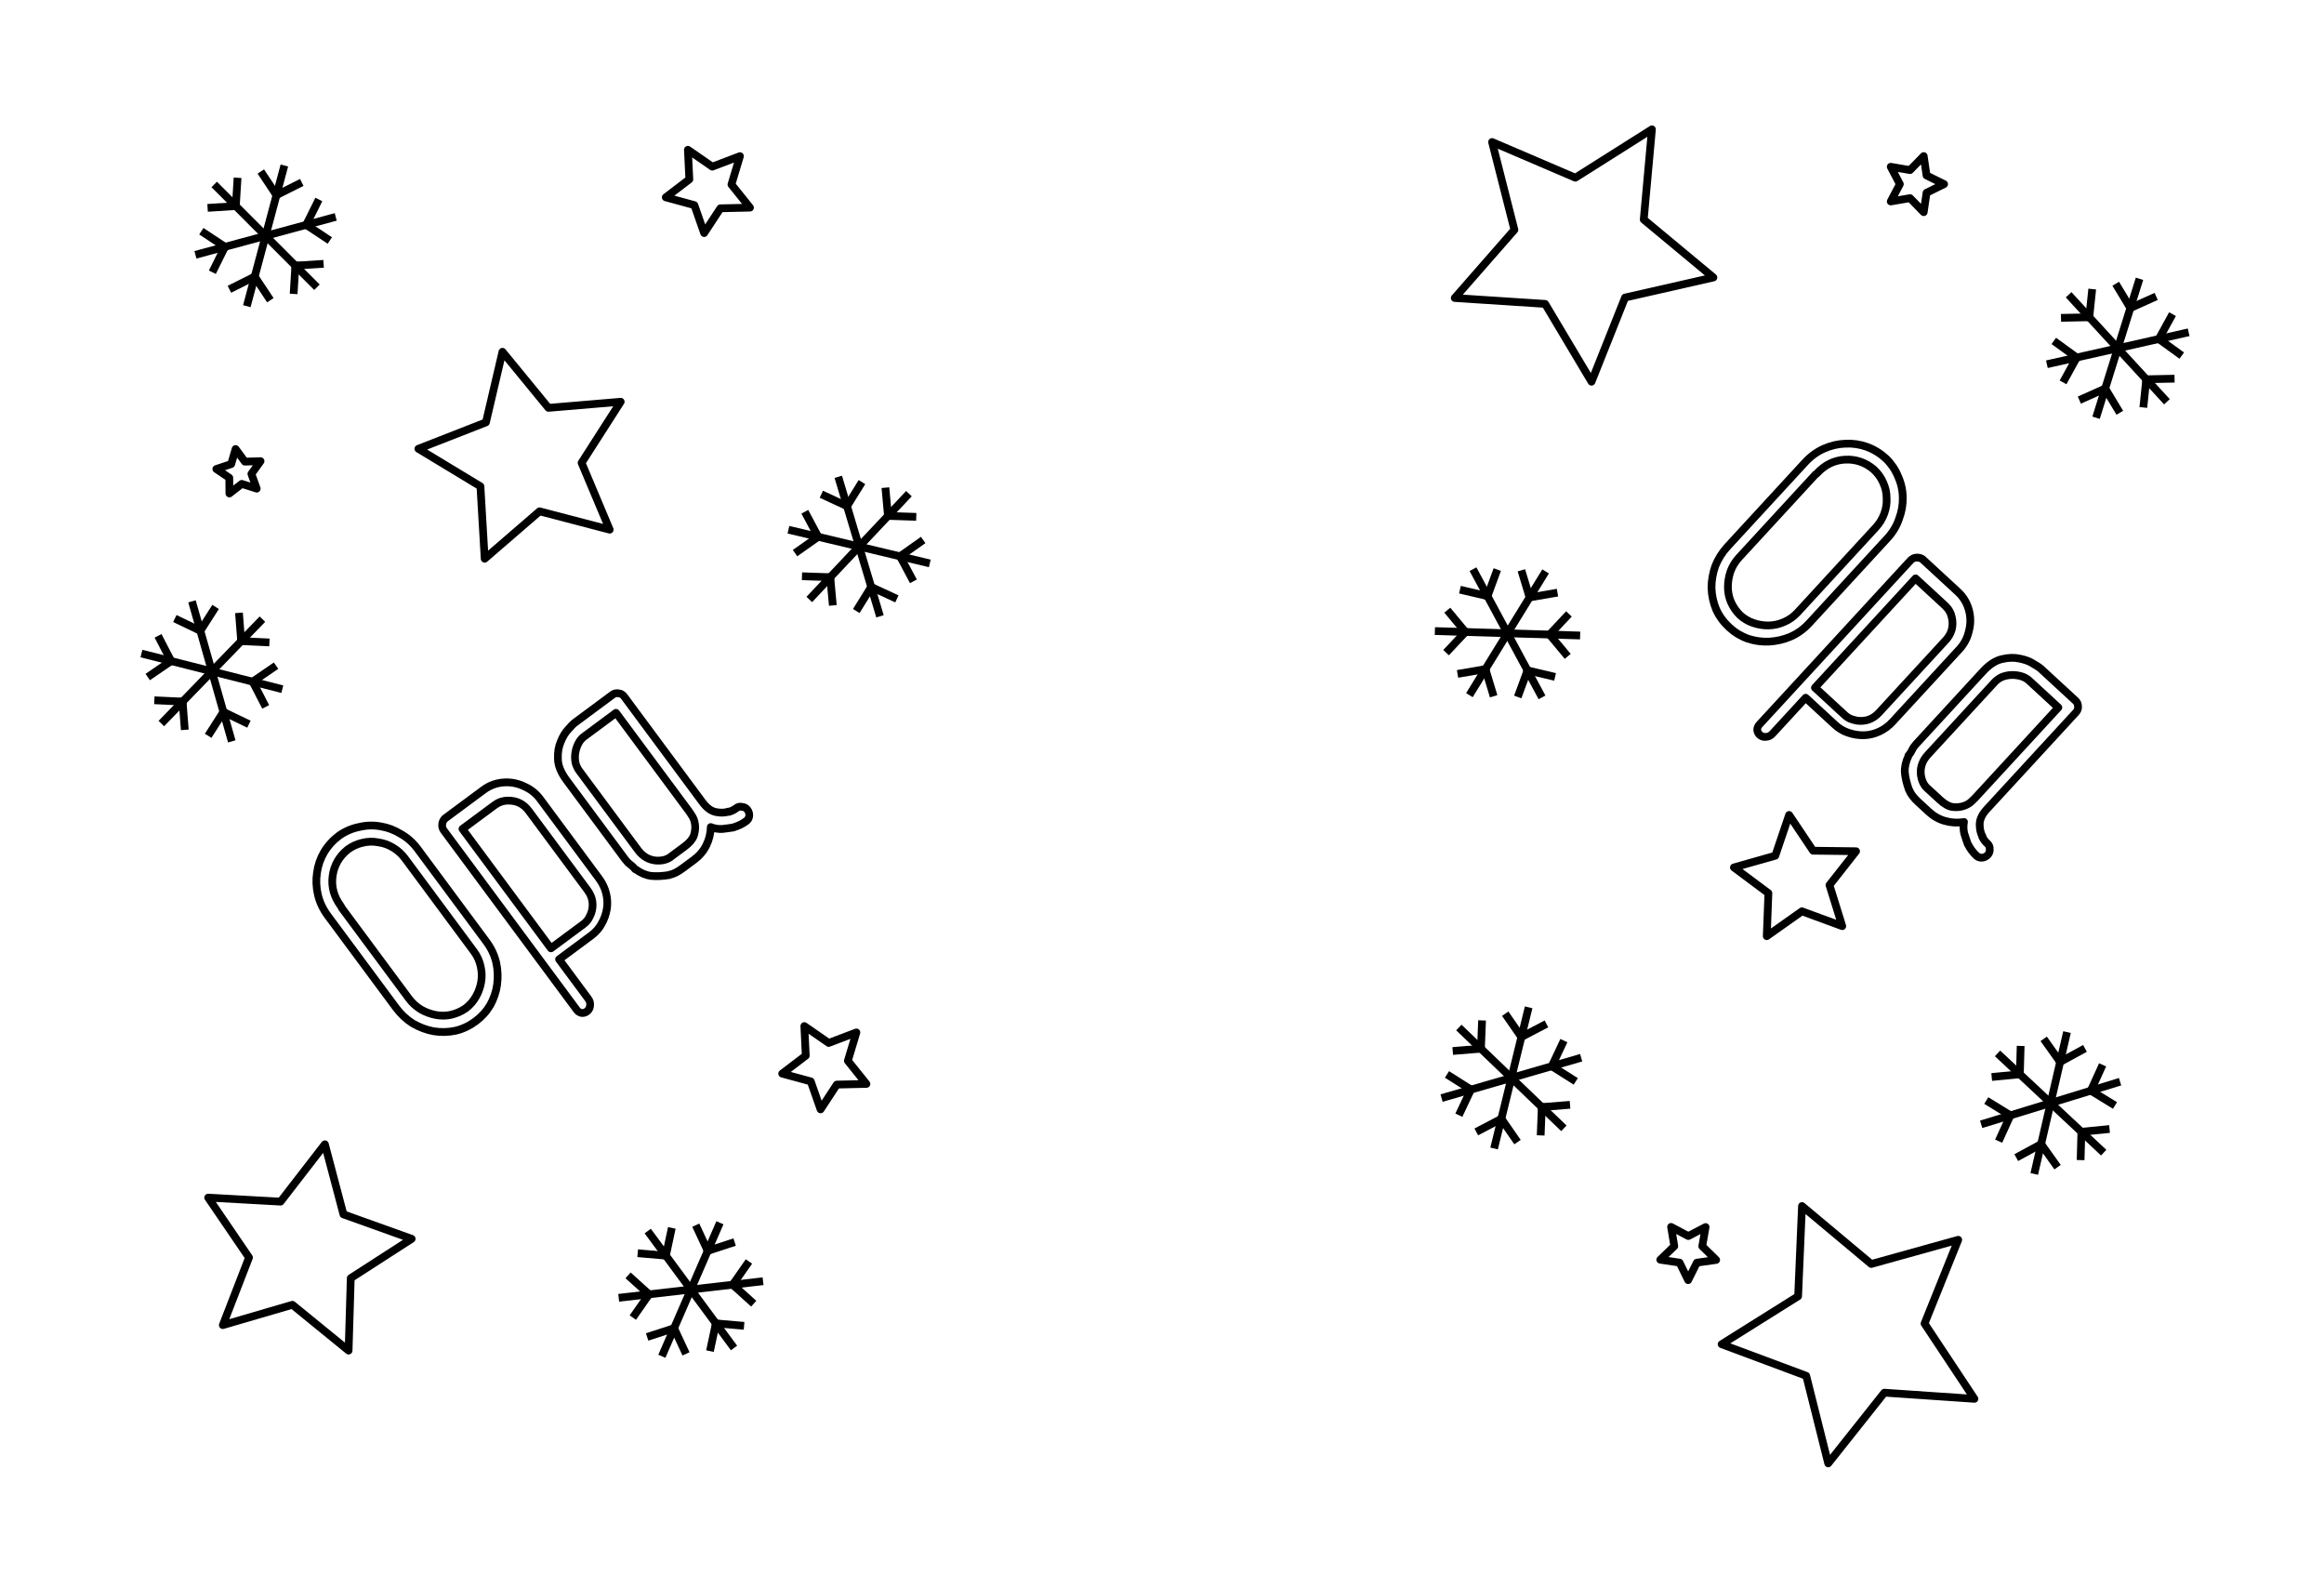 <?xml version="1.0" encoding="UTF-8" standalone="no"?>
<!-- Created with Inkscape (http://www.inkscape.org/) -->

<svg
   width="300mm"
   height="205mm"
   viewBox="0 0 300 205"
   version="1.1"
   id="svg8851"
   inkscape:version="1.1.1 (3bf5ae0d25, 2021-09-20, custom)"
   sodipodi:docname="opa.svg"
   xmlns:inkscape="http://www.inkscape.org/namespaces/inkscape"
   xmlns:sodipodi="http://sodipodi.sourceforge.net/DTD/sodipodi-0.dtd"
   xmlns="http://www.w3.org/2000/svg"
   xmlns:svg="http://www.w3.org/2000/svg">
  <sodipodi:namedview
     id="namedview8853"
     pagecolor="#ffffff"
     bordercolor="#666666"
     borderopacity="1.0"
     inkscape:pageshadow="2"
     inkscape:pageopacity="0.0"
     inkscape:pagecheckerboard="0"
     inkscape:document-units="mm"
     showgrid="false"
     inkscape:zoom="0.8082599"
     inkscape:cx="618.6129"
     inkscape:cy="392.20058"
     inkscape:current-layer="layer1" />
  <defs
     id="defs8848" />
  <g
     inkscape:label="Layer 1"
     inkscape:groupmode="layer"
     id="layer1">
    <g
       id="g990"
       transform="rotate(-16.654,85.485,-92.719)"
       style="stroke-width:1;stroke-miterlimit:4;stroke-dasharray:none">
      <path
         style="fill:none;stroke:#000001;stroke-width:1;stroke-linecap:square;stroke-linejoin:round;stroke-miterlimit:4;stroke-dasharray:none;stroke-opacity:1"
         d="m 63.046,62.083 v 8.884"
         id="path5200-6-9"
         sodipodi:nodetypes="cc" />
      <path
         style="fill:none;stroke:#000001;stroke-width:1;stroke-linecap:square;stroke-linejoin:round;stroke-miterlimit:4;stroke-dasharray:none;stroke-opacity:1"
         d="m 63.046,65.535 -2.362,-2.092"
         id="path5202-7-6"
         sodipodi:nodetypes="cc" />
      <path
         style="fill:none;stroke:#000001;stroke-width:1;stroke-linecap:square;stroke-linejoin:round;stroke-miterlimit:4;stroke-dasharray:none;stroke-opacity:1"
         d="m 63.046,65.535 2.362,-2.092"
         id="path5202-9-3-3"
         sodipodi:nodetypes="cc" />
      <path
         style="fill:none;stroke:#000001;stroke-width:1;stroke-linecap:square;stroke-linejoin:round;stroke-miterlimit:4;stroke-dasharray:none;stroke-opacity:1"
         d="m 70.73,66.531 -7.675,4.442"
         id="path46532"
         sodipodi:nodetypes="cc" />
      <path
         style="fill:none;stroke:#000001;stroke-width:1;stroke-linecap:square;stroke-linejoin:round;stroke-miterlimit:4;stroke-dasharray:none;stroke-opacity:1"
         d="m 67.749,68.256 0.627,-3.097"
         id="path46534"
         sodipodi:nodetypes="cc" />
      <path
         style="fill:none;stroke:#000001;stroke-width:1;stroke-linecap:square;stroke-linejoin:round;stroke-miterlimit:4;stroke-dasharray:none;stroke-opacity:1"
         d="m 67.749,68.256 2.989,1.004"
         id="path46536"
         sodipodi:nodetypes="cc" />
      <path
         style="fill:none;stroke:#000001;stroke-width:1;stroke-linecap:square;stroke-linejoin:round;stroke-miterlimit:4;stroke-dasharray:none;stroke-opacity:1"
         d="m 70.73,75.426 -7.675,-4.442"
         id="path46540"
         sodipodi:nodetypes="cc" />
      <path
         style="fill:none;stroke:#000001;stroke-width:1;stroke-linecap:square;stroke-linejoin:round;stroke-miterlimit:4;stroke-dasharray:none;stroke-opacity:1"
         d="m 67.749,73.7 2.989,-1.004"
         id="path46542"
         sodipodi:nodetypes="cc" />
      <path
         style="fill:none;stroke:#000001;stroke-width:1;stroke-linecap:square;stroke-linejoin:round;stroke-miterlimit:4;stroke-dasharray:none;stroke-opacity:1"
         d="m 67.749,73.7 0.627,3.097"
         id="path46544"
         sodipodi:nodetypes="cc" />
      <path
         style="fill:none;stroke:#000001;stroke-width:1;stroke-linecap:square;stroke-linejoin:round;stroke-miterlimit:4;stroke-dasharray:none;stroke-opacity:1"
         d="m 63.046,79.873 v -8.884"
         id="path46548"
         sodipodi:nodetypes="cc" />
      <path
         style="fill:none;stroke:#000001;stroke-width:1;stroke-linecap:square;stroke-linejoin:round;stroke-miterlimit:4;stroke-dasharray:none;stroke-opacity:1"
         d="m 63.046,76.422 2.362,2.092"
         id="path46550"
         sodipodi:nodetypes="cc" />
      <path
         style="fill:none;stroke:#000001;stroke-width:1;stroke-linecap:square;stroke-linejoin:round;stroke-miterlimit:4;stroke-dasharray:none;stroke-opacity:1"
         d="m 63.046,76.422 -2.362,2.092"
         id="path46552"
         sodipodi:nodetypes="cc" />
      <path
         style="fill:none;stroke:#000001;stroke-width:1;stroke-linecap:square;stroke-linejoin:round;stroke-miterlimit:4;stroke-dasharray:none;stroke-opacity:1"
         d="m 55.361,75.426 7.675,-4.442"
         id="path46556"
         sodipodi:nodetypes="cc" />
      <path
         style="fill:none;stroke:#000001;stroke-width:1;stroke-linecap:square;stroke-linejoin:round;stroke-miterlimit:4;stroke-dasharray:none;stroke-opacity:1"
         d="m 58.343,73.7 -0.627,3.097"
         id="path46558"
         sodipodi:nodetypes="cc" />
      <path
         style="fill:none;stroke:#000001;stroke-width:1;stroke-linecap:square;stroke-linejoin:round;stroke-miterlimit:4;stroke-dasharray:none;stroke-opacity:1"
         d="m 58.343,73.7 -2.989,-1.004"
         id="path46560"
         sodipodi:nodetypes="cc" />
      <path
         style="fill:none;stroke:#000001;stroke-width:1;stroke-linecap:square;stroke-linejoin:round;stroke-miterlimit:4;stroke-dasharray:none;stroke-opacity:1"
         d="m 55.361,66.531 7.675,4.442"
         id="path46564"
         sodipodi:nodetypes="cc" />
      <path
         style="fill:none;stroke:#000001;stroke-width:1;stroke-linecap:square;stroke-linejoin:round;stroke-miterlimit:4;stroke-dasharray:none;stroke-opacity:1"
         d="m 58.343,68.256 -2.989,1.004"
         id="path46566"
         sodipodi:nodetypes="cc" />
      <path
         style="fill:none;stroke:#000001;stroke-width:1;stroke-linecap:square;stroke-linejoin:round;stroke-miterlimit:4;stroke-dasharray:none;stroke-opacity:1"
         d="m 58.343,68.256 -0.627,-3.097"
         id="path46568"
         sodipodi:nodetypes="cc" />
    </g>
    <g
       id="g990-8"
       transform="rotate(23.509,-153.26,181.516)"
       style="stroke-width:1;stroke-miterlimit:4;stroke-dasharray:none">
      <path
         style="fill:none;stroke:#000001;stroke-width:1;stroke-linecap:square;stroke-linejoin:round;stroke-miterlimit:4;stroke-dasharray:none;stroke-opacity:1"
         d="m 63.046,62.083 v 8.884"
         id="path5200-6-9-96"
         sodipodi:nodetypes="cc" />
      <path
         style="fill:none;stroke:#000001;stroke-width:1;stroke-linecap:square;stroke-linejoin:round;stroke-miterlimit:4;stroke-dasharray:none;stroke-opacity:1"
         d="m 63.046,65.535 -2.362,-2.092"
         id="path5202-7-6-43"
         sodipodi:nodetypes="cc" />
      <path
         style="fill:none;stroke:#000001;stroke-width:1;stroke-linecap:square;stroke-linejoin:round;stroke-miterlimit:4;stroke-dasharray:none;stroke-opacity:1"
         d="m 63.046,65.535 2.362,-2.092"
         id="path5202-9-3-3-3"
         sodipodi:nodetypes="cc" />
      <path
         style="fill:none;stroke:#000001;stroke-width:1;stroke-linecap:square;stroke-linejoin:round;stroke-miterlimit:4;stroke-dasharray:none;stroke-opacity:1"
         d="m 70.73,66.531 -7.675,4.442"
         id="path46532-3"
         sodipodi:nodetypes="cc" />
      <path
         style="fill:none;stroke:#000001;stroke-width:1;stroke-linecap:square;stroke-linejoin:round;stroke-miterlimit:4;stroke-dasharray:none;stroke-opacity:1"
         d="m 67.749,68.256 0.627,-3.097"
         id="path46534-8"
         sodipodi:nodetypes="cc" />
      <path
         style="fill:none;stroke:#000001;stroke-width:1;stroke-linecap:square;stroke-linejoin:round;stroke-miterlimit:4;stroke-dasharray:none;stroke-opacity:1"
         d="m 67.749,68.256 2.989,1.004"
         id="path46536-6"
         sodipodi:nodetypes="cc" />
      <path
         style="fill:none;stroke:#000001;stroke-width:1;stroke-linecap:square;stroke-linejoin:round;stroke-miterlimit:4;stroke-dasharray:none;stroke-opacity:1"
         d="m 70.73,75.426 -7.675,-4.442"
         id="path46540-0"
         sodipodi:nodetypes="cc" />
      <path
         style="fill:none;stroke:#000001;stroke-width:1;stroke-linecap:square;stroke-linejoin:round;stroke-miterlimit:4;stroke-dasharray:none;stroke-opacity:1"
         d="m 67.749,73.7 2.989,-1.004"
         id="path46542-4"
         sodipodi:nodetypes="cc" />
      <path
         style="fill:none;stroke:#000001;stroke-width:1;stroke-linecap:square;stroke-linejoin:round;stroke-miterlimit:4;stroke-dasharray:none;stroke-opacity:1"
         d="m 67.749,73.7 0.627,3.097"
         id="path46544-8"
         sodipodi:nodetypes="cc" />
      <path
         style="fill:none;stroke:#000001;stroke-width:1;stroke-linecap:square;stroke-linejoin:round;stroke-miterlimit:4;stroke-dasharray:none;stroke-opacity:1"
         d="m 63.046,79.873 v -8.884"
         id="path46548-8"
         sodipodi:nodetypes="cc" />
      <path
         style="fill:none;stroke:#000001;stroke-width:1;stroke-linecap:square;stroke-linejoin:round;stroke-miterlimit:4;stroke-dasharray:none;stroke-opacity:1"
         d="m 63.046,76.422 2.362,2.092"
         id="path46550-8"
         sodipodi:nodetypes="cc" />
      <path
         style="fill:none;stroke:#000001;stroke-width:1;stroke-linecap:square;stroke-linejoin:round;stroke-miterlimit:4;stroke-dasharray:none;stroke-opacity:1"
         d="m 63.046,76.422 -2.362,2.092"
         id="path46552-9"
         sodipodi:nodetypes="cc" />
      <path
         style="fill:none;stroke:#000001;stroke-width:1;stroke-linecap:square;stroke-linejoin:round;stroke-miterlimit:4;stroke-dasharray:none;stroke-opacity:1"
         d="m 55.361,75.426 7.675,-4.442"
         id="path46556-7"
         sodipodi:nodetypes="cc" />
      <path
         style="fill:none;stroke:#000001;stroke-width:1;stroke-linecap:square;stroke-linejoin:round;stroke-miterlimit:4;stroke-dasharray:none;stroke-opacity:1"
         d="m 58.343,73.7 -0.627,3.097"
         id="path46558-76"
         sodipodi:nodetypes="cc" />
      <path
         style="fill:none;stroke:#000001;stroke-width:1;stroke-linecap:square;stroke-linejoin:round;stroke-miterlimit:4;stroke-dasharray:none;stroke-opacity:1"
         d="m 58.343,73.7 -2.989,-1.004"
         id="path46560-43"
         sodipodi:nodetypes="cc" />
      <path
         style="fill:none;stroke:#000001;stroke-width:1;stroke-linecap:square;stroke-linejoin:round;stroke-miterlimit:4;stroke-dasharray:none;stroke-opacity:1"
         d="m 55.361,66.531 7.675,4.442"
         id="path46564-0"
         sodipodi:nodetypes="cc" />
      <path
         style="fill:none;stroke:#000001;stroke-width:1;stroke-linecap:square;stroke-linejoin:round;stroke-miterlimit:4;stroke-dasharray:none;stroke-opacity:1"
         d="m 58.343,68.256 -2.989,1.004"
         id="path46566-3"
         sodipodi:nodetypes="cc" />
      <path
         style="fill:none;stroke:#000001;stroke-width:1;stroke-linecap:square;stroke-linejoin:round;stroke-miterlimit:4;stroke-dasharray:none;stroke-opacity:1"
         d="m 58.343,68.256 -0.627,-3.097"
         id="path46568-0"
         sodipodi:nodetypes="cc" />
    </g>
    <g
       id="g990-92"
       transform="rotate(13.006,-149.248,991.253)"
       style="stroke-width:1;stroke-miterlimit:4;stroke-dasharray:none">
      <path
         style="fill:none;stroke:#000001;stroke-width:1;stroke-linecap:square;stroke-linejoin:round;stroke-miterlimit:4;stroke-dasharray:none;stroke-opacity:1"
         d="m 63.046,62.083 v 8.884"
         id="path5200-6-9-5"
         sodipodi:nodetypes="cc" />
      <path
         style="fill:none;stroke:#000001;stroke-width:1;stroke-linecap:square;stroke-linejoin:round;stroke-miterlimit:4;stroke-dasharray:none;stroke-opacity:1"
         d="m 63.046,65.535 -2.362,-2.092"
         id="path5202-7-6-40"
         sodipodi:nodetypes="cc" />
      <path
         style="fill:none;stroke:#000001;stroke-width:1;stroke-linecap:square;stroke-linejoin:round;stroke-miterlimit:4;stroke-dasharray:none;stroke-opacity:1"
         d="m 63.046,65.535 2.362,-2.092"
         id="path5202-9-3-3-5"
         sodipodi:nodetypes="cc" />
      <path
         style="fill:none;stroke:#000001;stroke-width:1;stroke-linecap:square;stroke-linejoin:round;stroke-miterlimit:4;stroke-dasharray:none;stroke-opacity:1"
         d="m 70.73,66.531 -7.675,4.442"
         id="path46532-9"
         sodipodi:nodetypes="cc" />
      <path
         style="fill:none;stroke:#000001;stroke-width:1;stroke-linecap:square;stroke-linejoin:round;stroke-miterlimit:4;stroke-dasharray:none;stroke-opacity:1"
         d="m 67.749,68.256 0.627,-3.097"
         id="path46534-4"
         sodipodi:nodetypes="cc" />
      <path
         style="fill:none;stroke:#000001;stroke-width:1;stroke-linecap:square;stroke-linejoin:round;stroke-miterlimit:4;stroke-dasharray:none;stroke-opacity:1"
         d="m 67.749,68.256 2.989,1.004"
         id="path46536-69"
         sodipodi:nodetypes="cc" />
      <path
         style="fill:none;stroke:#000001;stroke-width:1;stroke-linecap:square;stroke-linejoin:round;stroke-miterlimit:4;stroke-dasharray:none;stroke-opacity:1"
         d="m 70.73,75.426 -7.675,-4.442"
         id="path46540-22"
         sodipodi:nodetypes="cc" />
      <path
         style="fill:none;stroke:#000001;stroke-width:1;stroke-linecap:square;stroke-linejoin:round;stroke-miterlimit:4;stroke-dasharray:none;stroke-opacity:1"
         d="m 67.749,73.7 2.989,-1.004"
         id="path46542-47"
         sodipodi:nodetypes="cc" />
      <path
         style="fill:none;stroke:#000001;stroke-width:1;stroke-linecap:square;stroke-linejoin:round;stroke-miterlimit:4;stroke-dasharray:none;stroke-opacity:1"
         d="m 67.749,73.7 0.627,3.097"
         id="path46544-75"
         sodipodi:nodetypes="cc" />
      <path
         style="fill:none;stroke:#000001;stroke-width:1;stroke-linecap:square;stroke-linejoin:round;stroke-miterlimit:4;stroke-dasharray:none;stroke-opacity:1"
         d="m 63.046,79.873 v -8.884"
         id="path46548-4"
         sodipodi:nodetypes="cc" />
      <path
         style="fill:none;stroke:#000001;stroke-width:1;stroke-linecap:square;stroke-linejoin:round;stroke-miterlimit:4;stroke-dasharray:none;stroke-opacity:1"
         d="m 63.046,76.422 2.362,2.092"
         id="path46550-81"
         sodipodi:nodetypes="cc" />
      <path
         style="fill:none;stroke:#000001;stroke-width:1;stroke-linecap:square;stroke-linejoin:round;stroke-miterlimit:4;stroke-dasharray:none;stroke-opacity:1"
         d="m 63.046,76.422 -2.362,2.092"
         id="path46552-2"
         sodipodi:nodetypes="cc" />
      <path
         style="fill:none;stroke:#000001;stroke-width:1;stroke-linecap:square;stroke-linejoin:round;stroke-miterlimit:4;stroke-dasharray:none;stroke-opacity:1"
         d="m 55.361,75.426 7.675,-4.442"
         id="path46556-8"
         sodipodi:nodetypes="cc" />
      <path
         style="fill:none;stroke:#000001;stroke-width:1;stroke-linecap:square;stroke-linejoin:round;stroke-miterlimit:4;stroke-dasharray:none;stroke-opacity:1"
         d="m 58.343,73.7 -0.627,3.097"
         id="path46558-93"
         sodipodi:nodetypes="cc" />
      <path
         style="fill:none;stroke:#000001;stroke-width:1;stroke-linecap:square;stroke-linejoin:round;stroke-miterlimit:4;stroke-dasharray:none;stroke-opacity:1"
         d="m 58.343,73.7 -2.989,-1.004"
         id="path46560-6"
         sodipodi:nodetypes="cc" />
      <path
         style="fill:none;stroke:#000001;stroke-width:1;stroke-linecap:square;stroke-linejoin:round;stroke-miterlimit:4;stroke-dasharray:none;stroke-opacity:1"
         d="m 55.361,66.531 7.675,4.442"
         id="path46564-80"
         sodipodi:nodetypes="cc" />
      <path
         style="fill:none;stroke:#000001;stroke-width:1;stroke-linecap:square;stroke-linejoin:round;stroke-miterlimit:4;stroke-dasharray:none;stroke-opacity:1"
         d="m 58.343,68.256 -2.989,1.004"
         id="path46566-2"
         sodipodi:nodetypes="cc" />
      <path
         style="fill:none;stroke:#000001;stroke-width:1;stroke-linecap:square;stroke-linejoin:round;stroke-miterlimit:4;stroke-dasharray:none;stroke-opacity:1"
         d="m 58.343,68.256 -0.627,-3.097"
         id="path46568-1"
         sodipodi:nodetypes="cc" />
    </g>
    <g
       id="g990-92-6"
       transform="rotate(-46.186,208.981,-49.799)"
       style="stroke-width:1;stroke-miterlimit:4;stroke-dasharray:none">
      <path
         style="fill:none;stroke:#000001;stroke-width:1;stroke-linecap:square;stroke-linejoin:round;stroke-miterlimit:4;stroke-dasharray:none;stroke-opacity:1"
         d="m 63.046,62.083 v 8.884"
         id="path5200-6-9-5-2"
         sodipodi:nodetypes="cc" />
      <path
         style="fill:none;stroke:#000001;stroke-width:1;stroke-linecap:square;stroke-linejoin:round;stroke-miterlimit:4;stroke-dasharray:none;stroke-opacity:1"
         d="m 63.046,65.535 -2.362,-2.092"
         id="path5202-7-6-40-5"
         sodipodi:nodetypes="cc" />
      <path
         style="fill:none;stroke:#000001;stroke-width:1;stroke-linecap:square;stroke-linejoin:round;stroke-miterlimit:4;stroke-dasharray:none;stroke-opacity:1"
         d="m 63.046,65.535 2.362,-2.092"
         id="path5202-9-3-3-5-8"
         sodipodi:nodetypes="cc" />
      <path
         style="fill:none;stroke:#000001;stroke-width:1;stroke-linecap:square;stroke-linejoin:round;stroke-miterlimit:4;stroke-dasharray:none;stroke-opacity:1"
         d="m 70.73,66.531 -7.675,4.442"
         id="path46532-9-6"
         sodipodi:nodetypes="cc" />
      <path
         style="fill:none;stroke:#000001;stroke-width:1;stroke-linecap:square;stroke-linejoin:round;stroke-miterlimit:4;stroke-dasharray:none;stroke-opacity:1"
         d="m 67.749,68.256 0.627,-3.097"
         id="path46534-4-2"
         sodipodi:nodetypes="cc" />
      <path
         style="fill:none;stroke:#000001;stroke-width:1;stroke-linecap:square;stroke-linejoin:round;stroke-miterlimit:4;stroke-dasharray:none;stroke-opacity:1"
         d="m 67.749,68.256 2.989,1.004"
         id="path46536-69-8"
         sodipodi:nodetypes="cc" />
      <path
         style="fill:none;stroke:#000001;stroke-width:1;stroke-linecap:square;stroke-linejoin:round;stroke-miterlimit:4;stroke-dasharray:none;stroke-opacity:1"
         d="m 70.73,75.426 -7.675,-4.442"
         id="path46540-22-4"
         sodipodi:nodetypes="cc" />
      <path
         style="fill:none;stroke:#000001;stroke-width:1;stroke-linecap:square;stroke-linejoin:round;stroke-miterlimit:4;stroke-dasharray:none;stroke-opacity:1"
         d="m 67.749,73.7 2.989,-1.004"
         id="path46542-47-7"
         sodipodi:nodetypes="cc" />
      <path
         style="fill:none;stroke:#000001;stroke-width:1;stroke-linecap:square;stroke-linejoin:round;stroke-miterlimit:4;stroke-dasharray:none;stroke-opacity:1"
         d="m 67.749,73.7 0.627,3.097"
         id="path46544-75-2"
         sodipodi:nodetypes="cc" />
      <path
         style="fill:none;stroke:#000001;stroke-width:1;stroke-linecap:square;stroke-linejoin:round;stroke-miterlimit:4;stroke-dasharray:none;stroke-opacity:1"
         d="m 63.046,79.873 v -8.884"
         id="path46548-4-4"
         sodipodi:nodetypes="cc" />
      <path
         style="fill:none;stroke:#000001;stroke-width:1;stroke-linecap:square;stroke-linejoin:round;stroke-miterlimit:4;stroke-dasharray:none;stroke-opacity:1"
         d="m 63.046,76.422 2.362,2.092"
         id="path46550-81-0"
         sodipodi:nodetypes="cc" />
      <path
         style="fill:none;stroke:#000001;stroke-width:1;stroke-linecap:square;stroke-linejoin:round;stroke-miterlimit:4;stroke-dasharray:none;stroke-opacity:1"
         d="m 63.046,76.422 -2.362,2.092"
         id="path46552-2-6"
         sodipodi:nodetypes="cc" />
      <path
         style="fill:none;stroke:#000001;stroke-width:1;stroke-linecap:square;stroke-linejoin:round;stroke-miterlimit:4;stroke-dasharray:none;stroke-opacity:1"
         d="m 55.361,75.426 7.675,-4.442"
         id="path46556-8-2"
         sodipodi:nodetypes="cc" />
      <path
         style="fill:none;stroke:#000001;stroke-width:1;stroke-linecap:square;stroke-linejoin:round;stroke-miterlimit:4;stroke-dasharray:none;stroke-opacity:1"
         d="m 58.343,73.7 -0.627,3.097"
         id="path46558-93-9"
         sodipodi:nodetypes="cc" />
      <path
         style="fill:none;stroke:#000001;stroke-width:1;stroke-linecap:square;stroke-linejoin:round;stroke-miterlimit:4;stroke-dasharray:none;stroke-opacity:1"
         d="m 58.343,73.7 -2.989,-1.004"
         id="path46560-6-9"
         sodipodi:nodetypes="cc" />
      <path
         style="fill:none;stroke:#000001;stroke-width:1;stroke-linecap:square;stroke-linejoin:round;stroke-miterlimit:4;stroke-dasharray:none;stroke-opacity:1"
         d="m 55.361,66.531 7.675,4.442"
         id="path46564-80-0"
         sodipodi:nodetypes="cc" />
      <path
         style="fill:none;stroke:#000001;stroke-width:1;stroke-linecap:square;stroke-linejoin:round;stroke-miterlimit:4;stroke-dasharray:none;stroke-opacity:1"
         d="m 58.343,68.256 -2.989,1.004"
         id="path46566-2-8"
         sodipodi:nodetypes="cc" />
      <path
         style="fill:none;stroke:#000001;stroke-width:1;stroke-linecap:square;stroke-linejoin:round;stroke-miterlimit:4;stroke-dasharray:none;stroke-opacity:1"
         d="m 58.343,68.256 -0.627,-3.097"
         id="path46568-1-1"
         sodipodi:nodetypes="cc" />
    </g>
    <g
       id="g990-5"
       transform="rotate(17.359,253.464,746.88)"
       style="stroke-width:1;stroke-miterlimit:4;stroke-dasharray:none">
      <path
         style="fill:none;stroke:#000001;stroke-width:1;stroke-linecap:square;stroke-linejoin:round;stroke-miterlimit:4;stroke-dasharray:none;stroke-opacity:1"
         d="m 63.046,62.083 v 8.884"
         id="path5200-6-9-0"
         sodipodi:nodetypes="cc" />
      <path
         style="fill:none;stroke:#000001;stroke-width:1;stroke-linecap:square;stroke-linejoin:round;stroke-miterlimit:4;stroke-dasharray:none;stroke-opacity:1"
         d="m 63.046,65.535 -2.362,-2.092"
         id="path5202-7-6-4"
         sodipodi:nodetypes="cc" />
      <path
         style="fill:none;stroke:#000001;stroke-width:1;stroke-linecap:square;stroke-linejoin:round;stroke-miterlimit:4;stroke-dasharray:none;stroke-opacity:1"
         d="m 63.046,65.535 2.362,-2.092"
         id="path5202-9-3-3-8"
         sodipodi:nodetypes="cc" />
      <path
         style="fill:none;stroke:#000001;stroke-width:1;stroke-linecap:square;stroke-linejoin:round;stroke-miterlimit:4;stroke-dasharray:none;stroke-opacity:1"
         d="m 70.73,66.531 -7.675,4.442"
         id="path46532-7"
         sodipodi:nodetypes="cc" />
      <path
         style="fill:none;stroke:#000001;stroke-width:1;stroke-linecap:square;stroke-linejoin:round;stroke-miterlimit:4;stroke-dasharray:none;stroke-opacity:1"
         d="m 67.749,68.256 0.627,-3.097"
         id="path46534-1"
         sodipodi:nodetypes="cc" />
      <path
         style="fill:none;stroke:#000001;stroke-width:1;stroke-linecap:square;stroke-linejoin:round;stroke-miterlimit:4;stroke-dasharray:none;stroke-opacity:1"
         d="m 67.749,68.256 2.989,1.004"
         id="path46536-7"
         sodipodi:nodetypes="cc" />
      <path
         style="fill:none;stroke:#000001;stroke-width:1;stroke-linecap:square;stroke-linejoin:round;stroke-miterlimit:4;stroke-dasharray:none;stroke-opacity:1"
         d="m 70.73,75.426 -7.675,-4.442"
         id="path46540-2"
         sodipodi:nodetypes="cc" />
      <path
         style="fill:none;stroke:#000001;stroke-width:1;stroke-linecap:square;stroke-linejoin:round;stroke-miterlimit:4;stroke-dasharray:none;stroke-opacity:1"
         d="m 67.749,73.7 2.989,-1.004"
         id="path46542-7"
         sodipodi:nodetypes="cc" />
      <path
         style="fill:none;stroke:#000001;stroke-width:1;stroke-linecap:square;stroke-linejoin:round;stroke-miterlimit:4;stroke-dasharray:none;stroke-opacity:1"
         d="m 67.749,73.7 0.627,3.097"
         id="path46544-2"
         sodipodi:nodetypes="cc" />
      <path
         style="fill:none;stroke:#000001;stroke-width:1;stroke-linecap:square;stroke-linejoin:round;stroke-miterlimit:4;stroke-dasharray:none;stroke-opacity:1"
         d="m 63.046,79.873 v -8.884"
         id="path46548-2"
         sodipodi:nodetypes="cc" />
      <path
         style="fill:none;stroke:#000001;stroke-width:1;stroke-linecap:square;stroke-linejoin:round;stroke-miterlimit:4;stroke-dasharray:none;stroke-opacity:1"
         d="m 63.046,76.422 2.362,2.092"
         id="path46550-6"
         sodipodi:nodetypes="cc" />
      <path
         style="fill:none;stroke:#000001;stroke-width:1;stroke-linecap:square;stroke-linejoin:round;stroke-miterlimit:4;stroke-dasharray:none;stroke-opacity:1"
         d="m 63.046,76.422 -2.362,2.092"
         id="path46552-1"
         sodipodi:nodetypes="cc" />
      <path
         style="fill:none;stroke:#000001;stroke-width:1;stroke-linecap:square;stroke-linejoin:round;stroke-miterlimit:4;stroke-dasharray:none;stroke-opacity:1"
         d="m 55.361,75.426 7.675,-4.442"
         id="path46556-0"
         sodipodi:nodetypes="cc" />
      <path
         style="fill:none;stroke:#000001;stroke-width:1;stroke-linecap:square;stroke-linejoin:round;stroke-miterlimit:4;stroke-dasharray:none;stroke-opacity:1"
         d="m 58.343,73.7 -0.627,3.097"
         id="path46558-6"
         sodipodi:nodetypes="cc" />
      <path
         style="fill:none;stroke:#000001;stroke-width:1;stroke-linecap:square;stroke-linejoin:round;stroke-miterlimit:4;stroke-dasharray:none;stroke-opacity:1"
         d="m 58.343,73.7 -2.989,-1.004"
         id="path46560-1"
         sodipodi:nodetypes="cc" />
      <path
         style="fill:none;stroke:#000001;stroke-width:1;stroke-linecap:square;stroke-linejoin:round;stroke-miterlimit:4;stroke-dasharray:none;stroke-opacity:1"
         d="m 55.361,66.531 7.675,4.442"
         id="path46564-5"
         sodipodi:nodetypes="cc" />
      <path
         style="fill:none;stroke:#000001;stroke-width:1;stroke-linecap:square;stroke-linejoin:round;stroke-miterlimit:4;stroke-dasharray:none;stroke-opacity:1"
         d="m 58.343,68.256 -2.989,1.004"
         id="path46566-9"
         sodipodi:nodetypes="cc" />
      <path
         style="fill:none;stroke:#000001;stroke-width:1;stroke-linecap:square;stroke-linejoin:round;stroke-miterlimit:4;stroke-dasharray:none;stroke-opacity:1"
         d="m 58.343,68.256 -0.627,-3.097"
         id="path46568-4"
         sodipodi:nodetypes="cc" />
    </g>
    <g
       id="g990-9"
       transform="rotate(-28.306,150.154,-184.493)"
       style="stroke-width:1;stroke-miterlimit:4;stroke-dasharray:none">
      <path
         style="fill:none;stroke:#000001;stroke-width:1;stroke-linecap:square;stroke-linejoin:round;stroke-miterlimit:4;stroke-dasharray:none;stroke-opacity:1"
         d="m 63.046,62.083 v 8.884"
         id="path5200-6-9-09"
         sodipodi:nodetypes="cc" />
      <path
         style="fill:none;stroke:#000001;stroke-width:1;stroke-linecap:square;stroke-linejoin:round;stroke-miterlimit:4;stroke-dasharray:none;stroke-opacity:1"
         d="m 63.046,65.535 -2.362,-2.092"
         id="path5202-7-6-1"
         sodipodi:nodetypes="cc" />
      <path
         style="fill:none;stroke:#000001;stroke-width:1;stroke-linecap:square;stroke-linejoin:round;stroke-miterlimit:4;stroke-dasharray:none;stroke-opacity:1"
         d="m 63.046,65.535 2.362,-2.092"
         id="path5202-9-3-3-7"
         sodipodi:nodetypes="cc" />
      <path
         style="fill:none;stroke:#000001;stroke-width:1;stroke-linecap:square;stroke-linejoin:round;stroke-miterlimit:4;stroke-dasharray:none;stroke-opacity:1"
         d="m 70.73,66.531 -7.675,4.442"
         id="path46532-71"
         sodipodi:nodetypes="cc" />
      <path
         style="fill:none;stroke:#000001;stroke-width:1;stroke-linecap:square;stroke-linejoin:round;stroke-miterlimit:4;stroke-dasharray:none;stroke-opacity:1"
         d="m 67.749,68.256 0.627,-3.097"
         id="path46534-15"
         sodipodi:nodetypes="cc" />
      <path
         style="fill:none;stroke:#000001;stroke-width:1;stroke-linecap:square;stroke-linejoin:round;stroke-miterlimit:4;stroke-dasharray:none;stroke-opacity:1"
         d="m 67.749,68.256 2.989,1.004"
         id="path46536-9"
         sodipodi:nodetypes="cc" />
      <path
         style="fill:none;stroke:#000001;stroke-width:1;stroke-linecap:square;stroke-linejoin:round;stroke-miterlimit:4;stroke-dasharray:none;stroke-opacity:1"
         d="m 70.73,75.426 -7.675,-4.442"
         id="path46540-7"
         sodipodi:nodetypes="cc" />
      <path
         style="fill:none;stroke:#000001;stroke-width:1;stroke-linecap:square;stroke-linejoin:round;stroke-miterlimit:4;stroke-dasharray:none;stroke-opacity:1"
         d="m 67.749,73.7 2.989,-1.004"
         id="path46542-76"
         sodipodi:nodetypes="cc" />
      <path
         style="fill:none;stroke:#000001;stroke-width:1;stroke-linecap:square;stroke-linejoin:round;stroke-miterlimit:4;stroke-dasharray:none;stroke-opacity:1"
         d="m 67.749,73.7 0.627,3.097"
         id="path46544-7"
         sodipodi:nodetypes="cc" />
      <path
         style="fill:none;stroke:#000001;stroke-width:1;stroke-linecap:square;stroke-linejoin:round;stroke-miterlimit:4;stroke-dasharray:none;stroke-opacity:1"
         d="m 63.046,79.873 v -8.884"
         id="path46548-3"
         sodipodi:nodetypes="cc" />
      <path
         style="fill:none;stroke:#000001;stroke-width:1;stroke-linecap:square;stroke-linejoin:round;stroke-miterlimit:4;stroke-dasharray:none;stroke-opacity:1"
         d="m 63.046,76.422 2.362,2.092"
         id="path46550-65"
         sodipodi:nodetypes="cc" />
      <path
         style="fill:none;stroke:#000001;stroke-width:1;stroke-linecap:square;stroke-linejoin:round;stroke-miterlimit:4;stroke-dasharray:none;stroke-opacity:1"
         d="m 63.046,76.422 -2.362,2.092"
         id="path46552-6"
         sodipodi:nodetypes="cc" />
      <path
         style="fill:none;stroke:#000001;stroke-width:1;stroke-linecap:square;stroke-linejoin:round;stroke-miterlimit:4;stroke-dasharray:none;stroke-opacity:1"
         d="m 55.361,75.426 7.675,-4.442"
         id="path46556-3"
         sodipodi:nodetypes="cc" />
      <path
         style="fill:none;stroke:#000001;stroke-width:1;stroke-linecap:square;stroke-linejoin:round;stroke-miterlimit:4;stroke-dasharray:none;stroke-opacity:1"
         d="m 58.343,73.7 -0.627,3.097"
         id="path46558-9"
         sodipodi:nodetypes="cc" />
      <path
         style="fill:none;stroke:#000001;stroke-width:1;stroke-linecap:square;stroke-linejoin:round;stroke-miterlimit:4;stroke-dasharray:none;stroke-opacity:1"
         d="m 58.343,73.7 -2.989,-1.004"
         id="path46560-4"
         sodipodi:nodetypes="cc" />
      <path
         style="fill:none;stroke:#000001;stroke-width:1;stroke-linecap:square;stroke-linejoin:round;stroke-miterlimit:4;stroke-dasharray:none;stroke-opacity:1"
         d="m 55.361,66.531 7.675,4.442"
         id="path46564-8"
         sodipodi:nodetypes="cc" />
      <path
         style="fill:none;stroke:#000001;stroke-width:1;stroke-linecap:square;stroke-linejoin:round;stroke-miterlimit:4;stroke-dasharray:none;stroke-opacity:1"
         d="m 58.343,68.256 -2.989,1.004"
         id="path46566-1"
         sodipodi:nodetypes="cc" />
      <path
         style="fill:none;stroke:#000001;stroke-width:1;stroke-linecap:square;stroke-linejoin:round;stroke-miterlimit:4;stroke-dasharray:none;stroke-opacity:1"
         d="m 58.343,68.256 -0.627,-3.097"
         id="path46568-2"
         sodipodi:nodetypes="cc" />
    </g>
    <g
       id="g990-93"
       transform="rotate(-15.869,101.423,206.865)"
       style="stroke-width:1;stroke-miterlimit:4;stroke-dasharray:none">
      <path
         style="fill:none;stroke:#000001;stroke-width:1;stroke-linecap:square;stroke-linejoin:round;stroke-miterlimit:4;stroke-dasharray:none;stroke-opacity:1"
         d="m 63.046,62.083 v 8.884"
         id="path5200-6-9-9"
         sodipodi:nodetypes="cc" />
      <path
         style="fill:none;stroke:#000001;stroke-width:1;stroke-linecap:square;stroke-linejoin:round;stroke-miterlimit:4;stroke-dasharray:none;stroke-opacity:1"
         d="m 63.046,65.535 -2.362,-2.092"
         id="path5202-7-6-0"
         sodipodi:nodetypes="cc" />
      <path
         style="fill:none;stroke:#000001;stroke-width:1;stroke-linecap:square;stroke-linejoin:round;stroke-miterlimit:4;stroke-dasharray:none;stroke-opacity:1"
         d="m 63.046,65.535 2.362,-2.092"
         id="path5202-9-3-3-88"
         sodipodi:nodetypes="cc" />
      <path
         style="fill:none;stroke:#000001;stroke-width:1;stroke-linecap:square;stroke-linejoin:round;stroke-miterlimit:4;stroke-dasharray:none;stroke-opacity:1"
         d="m 70.73,66.531 -7.675,4.442"
         id="path46532-5"
         sodipodi:nodetypes="cc" />
      <path
         style="fill:none;stroke:#000001;stroke-width:1;stroke-linecap:square;stroke-linejoin:round;stroke-miterlimit:4;stroke-dasharray:none;stroke-opacity:1"
         d="m 67.749,68.256 0.627,-3.097"
         id="path46534-0"
         sodipodi:nodetypes="cc" />
      <path
         style="fill:none;stroke:#000001;stroke-width:1;stroke-linecap:square;stroke-linejoin:round;stroke-miterlimit:4;stroke-dasharray:none;stroke-opacity:1"
         d="m 67.749,68.256 2.989,1.004"
         id="path46536-96"
         sodipodi:nodetypes="cc" />
      <path
         style="fill:none;stroke:#000001;stroke-width:1;stroke-linecap:square;stroke-linejoin:round;stroke-miterlimit:4;stroke-dasharray:none;stroke-opacity:1"
         d="m 70.73,75.426 -7.675,-4.442"
         id="path46540-3"
         sodipodi:nodetypes="cc" />
      <path
         style="fill:none;stroke:#000001;stroke-width:1;stroke-linecap:square;stroke-linejoin:round;stroke-miterlimit:4;stroke-dasharray:none;stroke-opacity:1"
         d="m 67.749,73.7 2.989,-1.004"
         id="path46542-8"
         sodipodi:nodetypes="cc" />
      <path
         style="fill:none;stroke:#000001;stroke-width:1;stroke-linecap:square;stroke-linejoin:round;stroke-miterlimit:4;stroke-dasharray:none;stroke-opacity:1"
         d="m 67.749,73.7 0.627,3.097"
         id="path46544-5"
         sodipodi:nodetypes="cc" />
      <path
         style="fill:none;stroke:#000001;stroke-width:1;stroke-linecap:square;stroke-linejoin:round;stroke-miterlimit:4;stroke-dasharray:none;stroke-opacity:1"
         d="m 63.046,79.873 v -8.884"
         id="path46548-6"
         sodipodi:nodetypes="cc" />
      <path
         style="fill:none;stroke:#000001;stroke-width:1;stroke-linecap:square;stroke-linejoin:round;stroke-miterlimit:4;stroke-dasharray:none;stroke-opacity:1"
         d="m 63.046,76.422 2.362,2.092"
         id="path46550-1"
         sodipodi:nodetypes="cc" />
      <path
         style="fill:none;stroke:#000001;stroke-width:1;stroke-linecap:square;stroke-linejoin:round;stroke-miterlimit:4;stroke-dasharray:none;stroke-opacity:1"
         d="m 63.046,76.422 -2.362,2.092"
         id="path46552-15"
         sodipodi:nodetypes="cc" />
      <path
         style="fill:none;stroke:#000001;stroke-width:1;stroke-linecap:square;stroke-linejoin:round;stroke-miterlimit:4;stroke-dasharray:none;stroke-opacity:1"
         d="m 55.361,75.426 7.675,-4.442"
         id="path46556-9"
         sodipodi:nodetypes="cc" />
      <path
         style="fill:none;stroke:#000001;stroke-width:1;stroke-linecap:square;stroke-linejoin:round;stroke-miterlimit:4;stroke-dasharray:none;stroke-opacity:1"
         d="m 58.343,73.7 -0.627,3.097"
         id="path46558-8"
         sodipodi:nodetypes="cc" />
      <path
         style="fill:none;stroke:#000001;stroke-width:1;stroke-linecap:square;stroke-linejoin:round;stroke-miterlimit:4;stroke-dasharray:none;stroke-opacity:1"
         d="m 58.343,73.7 -2.989,-1.004"
         id="path46560-48"
         sodipodi:nodetypes="cc" />
      <path
         style="fill:none;stroke:#000001;stroke-width:1;stroke-linecap:square;stroke-linejoin:round;stroke-miterlimit:4;stroke-dasharray:none;stroke-opacity:1"
         d="m 55.361,66.531 7.675,4.442"
         id="path46564-1"
         sodipodi:nodetypes="cc" />
      <path
         style="fill:none;stroke:#000001;stroke-width:1;stroke-linecap:square;stroke-linejoin:round;stroke-miterlimit:4;stroke-dasharray:none;stroke-opacity:1"
         d="m 58.343,68.256 -2.989,1.004"
         id="path46566-0"
         sodipodi:nodetypes="cc" />
      <path
         style="fill:none;stroke:#000001;stroke-width:1;stroke-linecap:square;stroke-linejoin:round;stroke-miterlimit:4;stroke-dasharray:none;stroke-opacity:1"
         d="m 58.343,68.256 -0.627,-3.097"
         id="path46568-3"
         sodipodi:nodetypes="cc" />
    </g>
    <g
       id="g990-0"
       transform="translate(-28.761,-40.537)"
       style="stroke-width:1;stroke-miterlimit:4;stroke-dasharray:none">
      <g
         id="g9711"
         transform="rotate(14.942,63.046,70.978)"
         style="stroke-width:1;stroke-miterlimit:4;stroke-dasharray:none">
        <path
           style="fill:none;stroke:#000001;stroke-width:1;stroke-linecap:square;stroke-linejoin:round;stroke-miterlimit:4;stroke-dasharray:none;stroke-opacity:1"
           d="m 63.046,62.083 v 8.884"
           id="path5200-6-9-4"
           sodipodi:nodetypes="cc" />
        <path
           style="fill:none;stroke:#000001;stroke-width:1;stroke-linecap:square;stroke-linejoin:round;stroke-miterlimit:4;stroke-dasharray:none;stroke-opacity:1"
           d="m 63.046,65.535 -2.362,-2.092"
           id="path5202-7-6-44"
           sodipodi:nodetypes="cc" />
        <path
           style="fill:none;stroke:#000001;stroke-width:1;stroke-linecap:square;stroke-linejoin:round;stroke-miterlimit:4;stroke-dasharray:none;stroke-opacity:1"
           d="m 63.046,65.535 2.362,-2.092"
           id="path5202-9-3-3-4"
           sodipodi:nodetypes="cc" />
        <path
           style="fill:none;stroke:#000001;stroke-width:1;stroke-linecap:square;stroke-linejoin:round;stroke-miterlimit:4;stroke-dasharray:none;stroke-opacity:1"
           d="m 70.73,66.531 -7.675,4.442"
           id="path46532-76"
           sodipodi:nodetypes="cc" />
        <path
           style="fill:none;stroke:#000001;stroke-width:1;stroke-linecap:square;stroke-linejoin:round;stroke-miterlimit:4;stroke-dasharray:none;stroke-opacity:1"
           d="m 67.749,68.256 0.627,-3.097"
           id="path46534-3"
           sodipodi:nodetypes="cc" />
        <path
           style="fill:none;stroke:#000001;stroke-width:1;stroke-linecap:square;stroke-linejoin:round;stroke-miterlimit:4;stroke-dasharray:none;stroke-opacity:1"
           d="m 67.749,68.256 2.989,1.004"
           id="path46536-1"
           sodipodi:nodetypes="cc" />
        <path
           style="fill:none;stroke:#000001;stroke-width:1;stroke-linecap:square;stroke-linejoin:round;stroke-miterlimit:4;stroke-dasharray:none;stroke-opacity:1"
           d="m 70.73,75.426 -7.675,-4.442"
           id="path46540-75"
           sodipodi:nodetypes="cc" />
        <path
           style="fill:none;stroke:#000001;stroke-width:1;stroke-linecap:square;stroke-linejoin:round;stroke-miterlimit:4;stroke-dasharray:none;stroke-opacity:1"
           d="m 67.749,73.7 2.989,-1.004"
           id="path46542-9"
           sodipodi:nodetypes="cc" />
        <path
           style="fill:none;stroke:#000001;stroke-width:1;stroke-linecap:square;stroke-linejoin:round;stroke-miterlimit:4;stroke-dasharray:none;stroke-opacity:1"
           d="m 67.749,73.7 0.627,3.097"
           id="path46544-6"
           sodipodi:nodetypes="cc" />
        <path
           style="fill:none;stroke:#000001;stroke-width:1;stroke-linecap:square;stroke-linejoin:round;stroke-miterlimit:4;stroke-dasharray:none;stroke-opacity:1"
           d="m 63.046,79.873 v -8.884"
           id="path46548-21"
           sodipodi:nodetypes="cc" />
        <path
           style="fill:none;stroke:#000001;stroke-width:1;stroke-linecap:square;stroke-linejoin:round;stroke-miterlimit:4;stroke-dasharray:none;stroke-opacity:1"
           d="m 63.046,76.422 2.362,2.092"
           id="path46550-7"
           sodipodi:nodetypes="cc" />
        <path
           style="fill:none;stroke:#000001;stroke-width:1;stroke-linecap:square;stroke-linejoin:round;stroke-miterlimit:4;stroke-dasharray:none;stroke-opacity:1"
           d="m 63.046,76.422 -2.362,2.092"
           id="path46552-8"
           sodipodi:nodetypes="cc" />
        <path
           style="fill:none;stroke:#000001;stroke-width:1;stroke-linecap:square;stroke-linejoin:round;stroke-miterlimit:4;stroke-dasharray:none;stroke-opacity:1"
           d="m 55.361,75.426 7.675,-4.442"
           id="path46556-5"
           sodipodi:nodetypes="cc" />
        <path
           style="fill:none;stroke:#000001;stroke-width:1;stroke-linecap:square;stroke-linejoin:round;stroke-miterlimit:4;stroke-dasharray:none;stroke-opacity:1"
           d="m 58.343,73.7 -0.627,3.097"
           id="path46558-7"
           sodipodi:nodetypes="cc" />
        <path
           style="fill:none;stroke:#000001;stroke-width:1;stroke-linecap:square;stroke-linejoin:round;stroke-miterlimit:4;stroke-dasharray:none;stroke-opacity:1"
           d="m 58.343,73.7 -2.989,-1.004"
           id="path46560-41"
           sodipodi:nodetypes="cc" />
        <path
           style="fill:none;stroke:#000001;stroke-width:1;stroke-linecap:square;stroke-linejoin:round;stroke-miterlimit:4;stroke-dasharray:none;stroke-opacity:1"
           d="m 55.361,66.531 7.675,4.442"
           id="path46564-85"
           sodipodi:nodetypes="cc" />
        <path
           style="fill:none;stroke:#000001;stroke-width:1;stroke-linecap:square;stroke-linejoin:round;stroke-miterlimit:4;stroke-dasharray:none;stroke-opacity:1"
           d="m 58.343,68.256 -2.989,1.004"
           id="path46566-97"
           sodipodi:nodetypes="cc" />
        <path
           style="fill:none;stroke:#000001;stroke-width:1;stroke-linecap:square;stroke-linejoin:round;stroke-miterlimit:4;stroke-dasharray:none;stroke-opacity:1"
           d="m 58.343,68.256 -0.627,-3.097"
           id="path46568-5"
           sodipodi:nodetypes="cc" />
      </g>
    </g>
    <path
       sodipodi:type="star"
       style="fill:none;stroke:#000000;stroke-width:3.78;stroke-linecap:square;stroke-linejoin:round;stroke-miterlimit:4;stroke-dasharray:none"
       id="path1666"
       inkscape:flatsided="false"
       sodipodi:sides="5"
       sodipodi:cx="882.8833"
       sodipodi:cy="207.97813"
       sodipodi:r1="66.449661"
       sodipodi:r2="33.224831"
       sodipodi:arg1="1.4916069"
       sodipodi:arg2="2.1199255"
       inkscape:rounded="0"
       inkscape:randomized="0"
       transform="matrix(0.265,0,0,0.265,-29.91,-23.402)"
       inkscape:transform-center-x="-0.4297814"
       inkscape:transform-center-y="1.2648701"
       d="m 888.14,274.22 -22.598,-37.901 -44.033,-2.871 29.063,-33.204 -10.877,-42.765 40.56,17.38 37.311,-23.559 -3.996,43.946 33.936,28.205 -43.03,9.78 z" />
    <path
       sodipodi:type="star"
       style="fill:none;stroke:#000000;stroke-width:3.78;stroke-linecap:square;stroke-linejoin:round;stroke-miterlimit:4;stroke-dasharray:none"
       id="path1666-6"
       inkscape:flatsided="false"
       sodipodi:sides="5"
       sodipodi:cx="882.8833"
       sodipodi:cy="207.97813"
       sodipodi:r1="66.449661"
       sodipodi:r2="33.224831"
       sodipodi:arg1="1.4916069"
       sodipodi:arg2="2.1199255"
       inkscape:rounded="0"
       inkscape:randomized="0"
       transform="matrix(0.253,0.076,-0.076,0.253,32.14,52.001)"
       inkscape:transform-center-x="1.1407091"
       inkscape:transform-center-y="0.55657514"
       d="m 888.14,274.22 -22.598,-37.901 -44.033,-2.871 29.063,-33.204 -10.877,-42.765 40.56,17.38 37.311,-23.559 -3.996,43.946 33.936,28.205 -43.03,9.78 z" />
    <path
       sodipodi:type="star"
       style="fill:none;stroke:#000000;stroke-width:3.78;stroke-linecap:square;stroke-linejoin:round;stroke-miterlimit:4;stroke-dasharray:none"
       id="path1668"
       inkscape:flatsided="false"
       sodipodi:sides="5"
       sodipodi:cx="290.81613"
       sodipodi:cy="217.58449"
       sodipodi:r1="53.190128"
       sodipodi:r2="26.595062"
       sodipodi:arg1="0.71405494"
       sodipodi:arg2="1.3423735"
       inkscape:rounded="0"
       inkscape:randomized="0"
       transform="matrix(0.265,0,0,0.265,-9.013,1.471)"
       inkscape:transform-center-x="0.98476491"
       inkscape:transform-center-y="-0.37240011"
       d="m 331.013,252.419 -34.174,-8.93 -26.73,23.089 -2.067,-35.261 -30.219,-18.287 32.897,-12.862 8.054,-34.391 22.399,27.312 35.197,-2.968 -19.053,29.742 z" />
    <path
       sodipodi:type="star"
       style="fill:none;stroke:#000000;stroke-width:3.78;stroke-linecap:square;stroke-linejoin:round;stroke-miterlimit:4;stroke-dasharray:none"
       id="path1668-0"
       inkscape:flatsided="false"
       sodipodi:sides="5"
       sodipodi:cx="290.81613"
       sodipodi:cy="217.58449"
       sodipodi:r1="53.190128"
       sodipodi:r2="26.595062"
       sodipodi:arg1="0.71405494"
       sodipodi:arg2="1.3423735"
       inkscape:rounded="0"
       inkscape:randomized="0"
       transform="matrix(0.241,0.11,-0.11,0.241,-7.009,77.073)"
       inkscape:transform-center-x="-0.85828508"
       inkscape:transform-center-y="-0.50116285"
       d="m 331.013,252.419 -34.174,-8.93 -26.73,23.089 -2.067,-35.261 -30.219,-18.287 32.897,-12.862 8.054,-34.391 22.399,27.312 35.197,-2.968 -19.053,29.742 z" />
    <path
       sodipodi:type="star"
       style="fill:none;stroke:#000000;stroke-width:3.78;stroke-linecap:square;stroke-linejoin:round;stroke-miterlimit:4;stroke-dasharray:none"
       id="path1670"
       inkscape:flatsided="false"
       sodipodi:sides="5"
       sodipodi:cx="960.86285"
       sodipodi:cy="424.65796"
       sodipodi:r1="31.560974"
       sodipodi:r2="15.780487"
       sodipodi:arg1="0.81065583"
       sodipodi:arg2="1.4389744"
       inkscape:rounded="0"
       inkscape:randomized="0"
       transform="matrix(0.265,0,0,0.265,-22.578,0.941)"
       inkscape:transform-center-x="0.33917873"
       inkscape:transform-center-y="-0.46791061"
       d="m 982.609,447.531 -19.672,-7.23 -17.108,12.107 0.797,-20.943 -16.801,-12.53 20.165,-5.714 6.725,-19.85 11.665,17.412 20.957,0.261 -12.955,16.475 z" />
    <path
       sodipodi:type="star"
       style="fill:none;stroke:#000000;stroke-width:3.78;stroke-linecap:square;stroke-linejoin:round;stroke-miterlimit:4;stroke-dasharray:none"
       id="path1672"
       inkscape:flatsided="false"
       sodipodi:sides="5"
       sodipodi:cx="892.703"
       sodipodi:cy="97.638466"
       sodipodi:r1="14.367294"
       sodipodi:r2="7.1836472"
       sodipodi:arg1="0"
       sodipodi:arg2="0.62831853"
       inkscape:rounded="0"
       inkscape:randomized="0"
       transform="matrix(0.265,0,0,0.265,10.586,-2.111)"
       inkscape:transform-center-x="-0.36299332"
       d="m 907.07,97.638 -8.556,4.222 -1.372,9.442 -6.66,-6.832 -9.404,1.613 4.44,-8.445 -4.44,-8.445 9.404,1.613 6.66,-6.832 1.372,9.442 z" />
    <path
       sodipodi:type="star"
       style="fill:none;stroke:#000000;stroke-width:3.78;stroke-linecap:square;stroke-linejoin:round;stroke-miterlimit:4;stroke-dasharray:none"
       id="path1672-4"
       inkscape:flatsided="false"
       sodipodi:sides="5"
       sodipodi:cx="892.703"
       sodipodi:cy="97.638466"
       sodipodi:r1="14.367294"
       sodipodi:r2="7.1836472"
       sodipodi:arg1="0"
       sodipodi:arg2="0.62831853"
       inkscape:rounded="0"
       inkscape:randomized="0"
       transform="matrix(0.156,-0.213,0.213,0.156,57.874,336.345)"
       inkscape:transform-center-x="0.0048504302"
       d="m 907.07,97.638 -8.556,4.222 -1.372,9.442 -6.66,-6.832 -9.404,1.613 4.44,-8.445 -4.44,-8.445 9.404,1.613 6.66,-6.832 1.372,9.442 z"
       inkscape:transform-center-y="0.3583815" />
    <path
       sodipodi:type="star"
       style="fill:none;stroke:#000000;stroke-width:3.78;stroke-linecap:square;stroke-linejoin:round;stroke-miterlimit:4;stroke-dasharray:none"
       id="path1674"
       inkscape:flatsided="false"
       sodipodi:sides="5"
       sodipodi:cx="150.78052"
       sodipodi:cy="224.46045"
       sodipodi:r1="11.499591"
       sodipodi:r2="5.7497954"
       sodipodi:arg1="0.76676327"
       sodipodi:arg2="1.3950818"
       inkscape:rounded="0"
       inkscape:randomized="0"
       transform="matrix(0.265,0,0,0.265,-9.013,1.471)"
       inkscape:transform-center-x="0.16436111"
       inkscape:transform-center-y="-0.12975317"
       d="m 159.062,232.439 -7.276,-2.317 -6.034,4.68 -0.045,-7.636 -6.316,-4.292 7.249,-2.402 2.131,-7.333 4.525,6.152 7.633,-0.24 -4.452,6.204 z" />
    <path
       sodipodi:type="star"
       style="fill:none;stroke:#000000;stroke-width:3.78;stroke-linecap:square;stroke-linejoin:round;stroke-miterlimit:4;stroke-dasharray:none"
       id="path1676"
       inkscape:flatsided="false"
       sodipodi:sides="5"
       sodipodi:cx="379.64963"
       sodipodi:cy="86.400642"
       sodipodi:r1="21.729542"
       sodipodi:r2="10.864771"
       sodipodi:arg1="0.43578294"
       sodipodi:arg2="1.0641015"
       inkscape:rounded="0"
       inkscape:randomized="0"
       transform="matrix(0.265,0,0,0.265,-9.013,1.471)"
       inkscape:transform-center-x="0.21554842"
       inkscape:transform-center-y="0.33995351"
       d="m 399.348,95.573 -14.426,0.327 -7.909,12.069 -4.769,-13.619 -13.923,-3.792 11.479,-8.744 -0.696,-14.413 11.863,8.215 13.493,-5.116 -4.147,13.821 z" />
    <path
       sodipodi:type="star"
       style="fill:none;stroke:#000000;stroke-width:3.78;stroke-linecap:square;stroke-linejoin:round;stroke-miterlimit:4;stroke-dasharray:none"
       id="path1676-0"
       inkscape:flatsided="false"
       sodipodi:sides="5"
       sodipodi:cx="379.64963"
       sodipodi:cy="86.400642"
       sodipodi:r1="21.729542"
       sodipodi:r2="10.864771"
       sodipodi:arg1="0.43578294"
       sodipodi:arg2="1.0641015"
       inkscape:rounded="0"
       inkscape:randomized="0"
       transform="matrix(0.265,0,0,0.265,6.017,114.572)"
       inkscape:transform-center-x="0.21554842"
       inkscape:transform-center-y="0.33995351"
       d="m 399.348,95.573 -14.426,0.327 -7.909,12.069 -4.769,-13.619 -13.923,-3.792 11.479,-8.744 -0.696,-14.413 11.863,8.215 13.493,-5.116 -4.147,13.821 z" />
    <g
       aria-label="Opa"
       transform="matrix(0.792,-0.587,0.604,0.815,-77.593,112.303)"
       id="text11105"
       style="font-size:46.096px;line-height:1.25;font-family:'TGL 31034-1';-inkscape-font-specification:'TGL 31034-1, Normal';fill:none;stroke:#000000;stroke-width:1;stroke-linecap:square;stroke-linejoin:round;stroke-miterlimit:4;stroke-dasharray:none">
      <path
         d="m 101.496,97.034 q -1.521,0 -2.858,-0.553 -1.337,-0.599 -2.351,-1.613 -0.968,-1.014 -1.567,-2.351 -0.553,-1.383 -0.553,-2.904 V 75.046 q 0,-1.567 0.599,-2.904 0.599,-1.337 1.613,-2.305 1.014,-1.014 2.351,-1.567 1.383,-0.553 2.904,-0.553 1.475,0.046 2.766,0.645 1.337,0.553 2.305,1.567 0.968,0.968 1.521,2.305 0.599,1.291 0.599,2.812 v 14.613 0.046 0.046 q 0,1.521 -0.599,2.858 -0.599,1.291 -1.613,2.305 -0.968,0.968 -2.305,1.567 -1.337,0.553 -2.812,0.553 z m -0.092,-2.074 q 1.06,0 2.028,-0.415 0.968,-0.415 1.706,-1.106 0.738,-0.691 1.152,-1.613 0.461,-0.968 0.461,-2.074 V 75.046 q 0,-1.06 -0.415,-2.028 -0.415,-0.968 -1.152,-1.659 -0.691,-0.738 -1.706,-1.152 -0.968,-0.415 -2.074,-0.415 -2.167,0.092 -3.642,1.567 -1.475,1.475 -1.475,3.688 0,0.138 -0.046,0.23 v 14.336 q 0,1.106 0.415,2.074 0.415,0.922 1.106,1.659 0.691,0.738 1.613,1.152 0.968,0.415 2.028,0.461 z"
         style="stroke-width:1;stroke-miterlimit:4;stroke-dasharray:none"
         id="path12023" />
      <path
         d="m 114.08,73.986 q 0.277,0 1.152,0 0.922,0 1.982,0 1.06,0 1.936,0 0.922,0 1.199,0 1.613,0 2.95,0.922 1.06,0.738 1.659,1.89 0.645,1.106 0.645,2.443 v 12.538 q 0,1.106 -0.415,2.074 -0.415,0.968 -1.152,1.659 -0.738,0.691 -1.706,1.106 -0.922,0.415 -1.982,0.415 h -5.255 v 6.223 q 0,0.507 -0.323,0.83 -0.277,0.323 -0.691,0.369 -0.461,0.046 -0.784,-0.23 -0.277,-0.277 -0.277,-0.691 V 75.139 q 0,-0.461 0.323,-0.784 0.323,-0.323 0.738,-0.369 z m 6.269,21.297 q 0.507,0 0.922,-0.138 0.461,-0.184 0.83,-0.415 1.383,-0.968 1.383,-2.627 V 79.564 q 0,-1.659 -1.383,-2.627 -0.784,-0.553 -1.752,-0.553 h -5.255 v 18.9 z"
         style="stroke-width:1;stroke-miterlimit:4;stroke-dasharray:none"
         id="path12025" />
      <path
         d="m 145.564,95.006 q 0.415,0 0.691,0.323 0.323,0.277 0.323,0.691 0,0.461 -0.323,0.784 -0.277,0.277 -0.691,0.277 -0.922,0 -1.798,-0.323 h -0.046 q -0.645,-0.323 -1.291,-0.691 -0.645,-0.415 -1.06,-1.06 -0.784,0.968 -1.89,1.521 -1.106,0.553 -2.397,0.553 h -1.89 q -1.199,0 -1.89,-0.323 h -0.046 q -1.199,-0.599 -1.982,-1.291 -0.738,-0.691 -1.106,-1.844 l -0.046,-0.046 q 0,-0.415 -0.138,-0.83 -0.138,-0.415 -0.138,-0.922 V 79.287 q 0,-1.798 0.738,-2.812 0.738,-1.06 1.659,-1.567 0.922,-0.553 1.752,-0.691 0.876,-0.184 1.106,-0.184 h 6.269 q 0.415,0 0.738,0.323 0.323,0.277 0.323,0.738 v 16.733 q 0,1.337 0.645,2.028 0.645,0.691 1.383,0.922 v 0.046 h 0.046 q 0.415,0.184 1.06,0.184 z m -5.255,-18.853 h -5.209 q -0.645,0 -1.245,0.323 -0.553,0.277 -1.014,0.738 -0.415,0.415 -0.691,0.968 -0.23,0.553 -0.23,1.106 v 12.538 q 0,1.475 1.014,2.397 1.014,0.876 2.12,0.784 h 0.046 0.046 1.936 q 1.199,0 1.844,-0.415 0.645,-0.461 0.968,-1.014 0.323,-0.553 0.369,-1.06 0.046,-0.553 0.046,-0.691 z"
         style="stroke-width:1;stroke-miterlimit:4;stroke-dasharray:none"
         id="path12027" />
    </g>
    <g
       aria-label="Opa"
       transform="matrix(0.725,0.668,-0.687,0.746,216.303,-59.213)"
       id="text11105-1"
       style="font-size:46.096px;line-height:1.25;font-family:'TGL 31034-1';-inkscape-font-specification:'TGL 31034-1, Normal';fill:none;stroke:#000000;stroke-width:1;stroke-linecap:square;stroke-linejoin:round;stroke-miterlimit:4;stroke-dasharray:none">
      <path
         d="m 101.496,97.034 q -1.521,0 -2.858,-0.553 -1.337,-0.599 -2.351,-1.613 -0.968,-1.014 -1.567,-2.351 -0.553,-1.383 -0.553,-2.904 V 75.046 q 0,-1.567 0.599,-2.904 0.599,-1.337 1.613,-2.305 1.014,-1.014 2.351,-1.567 1.383,-0.553 2.904,-0.553 1.475,0.046 2.766,0.645 1.337,0.553 2.305,1.567 0.968,0.968 1.521,2.305 0.599,1.291 0.599,2.812 v 14.613 0.046 0.046 q 0,1.521 -0.599,2.858 -0.599,1.291 -1.613,2.305 -0.968,0.968 -2.305,1.567 -1.337,0.553 -2.812,0.553 z m -0.092,-2.074 q 1.06,0 2.028,-0.415 0.968,-0.415 1.706,-1.106 0.738,-0.691 1.152,-1.613 0.461,-0.968 0.461,-2.074 V 75.046 q 0,-1.06 -0.415,-2.028 -0.415,-0.968 -1.152,-1.659 -0.691,-0.738 -1.706,-1.152 -0.968,-0.415 -2.074,-0.415 -2.167,0.092 -3.642,1.567 -1.475,1.475 -1.475,3.688 0,0.138 -0.046,0.23 v 14.336 q 0,1.106 0.415,2.074 0.415,0.922 1.106,1.659 0.691,0.738 1.613,1.152 0.968,0.415 2.028,0.461 z"
         style="stroke-width:1;stroke-miterlimit:4;stroke-dasharray:none"
         id="path12023-1" />
      <path
         d="m 114.08,73.986 q 0.277,0 1.152,0 0.922,0 1.982,0 1.06,0 1.936,0 0.922,0 1.199,0 1.613,0 2.95,0.922 1.06,0.738 1.659,1.89 0.645,1.106 0.645,2.443 v 12.538 q 0,1.106 -0.415,2.074 -0.415,0.968 -1.152,1.659 -0.738,0.691 -1.706,1.106 -0.922,0.415 -1.982,0.415 h -5.255 v 6.223 q 0,0.507 -0.323,0.83 -0.277,0.323 -0.691,0.369 -0.461,0.046 -0.784,-0.23 -0.277,-0.277 -0.277,-0.691 V 75.139 q 0,-0.461 0.323,-0.784 0.323,-0.323 0.738,-0.369 z m 6.269,21.297 q 0.507,0 0.922,-0.138 0.461,-0.184 0.83,-0.415 1.383,-0.968 1.383,-2.627 V 79.564 q 0,-1.659 -1.383,-2.627 -0.784,-0.553 -1.752,-0.553 h -5.255 v 18.9 z"
         style="stroke-width:1;stroke-miterlimit:4;stroke-dasharray:none"
         id="path12025-0" />
      <path
         d="m 145.564,95.006 q 0.415,0 0.691,0.323 0.323,0.277 0.323,0.691 0,0.461 -0.323,0.784 -0.277,0.277 -0.691,0.277 -0.922,0 -1.798,-0.323 h -0.046 q -0.645,-0.323 -1.291,-0.691 -0.645,-0.415 -1.06,-1.06 -0.784,0.968 -1.89,1.521 -1.106,0.553 -2.397,0.553 h -1.89 q -1.199,0 -1.89,-0.323 h -0.046 q -1.199,-0.599 -1.982,-1.291 -0.738,-0.691 -1.106,-1.844 l -0.046,-0.046 q 0,-0.415 -0.138,-0.83 -0.138,-0.415 -0.138,-0.922 V 79.287 q 0,-1.798 0.738,-2.812 0.738,-1.06 1.659,-1.567 0.922,-0.553 1.752,-0.691 0.876,-0.184 1.106,-0.184 h 6.269 q 0.415,0 0.738,0.323 0.323,0.277 0.323,0.738 v 16.733 q 0,1.337 0.645,2.028 0.645,0.691 1.383,0.922 v 0.046 h 0.046 q 0.415,0.184 1.06,0.184 z m -5.255,-18.853 h -5.209 q -0.645,0 -1.245,0.323 -0.553,0.277 -1.014,0.738 -0.415,0.415 -0.691,0.968 -0.23,0.553 -0.23,1.106 v 12.538 q 0,1.475 1.014,2.397 1.014,0.876 2.12,0.784 h 0.046 0.046 1.936 q 1.199,0 1.844,-0.415 0.645,-0.461 0.968,-1.014 0.323,-0.553 0.369,-1.06 0.046,-0.553 0.046,-0.691 z"
         style="stroke-width:1;stroke-miterlimit:4;stroke-dasharray:none"
         id="path12027-8" />
    </g>
  </g>
</svg>
